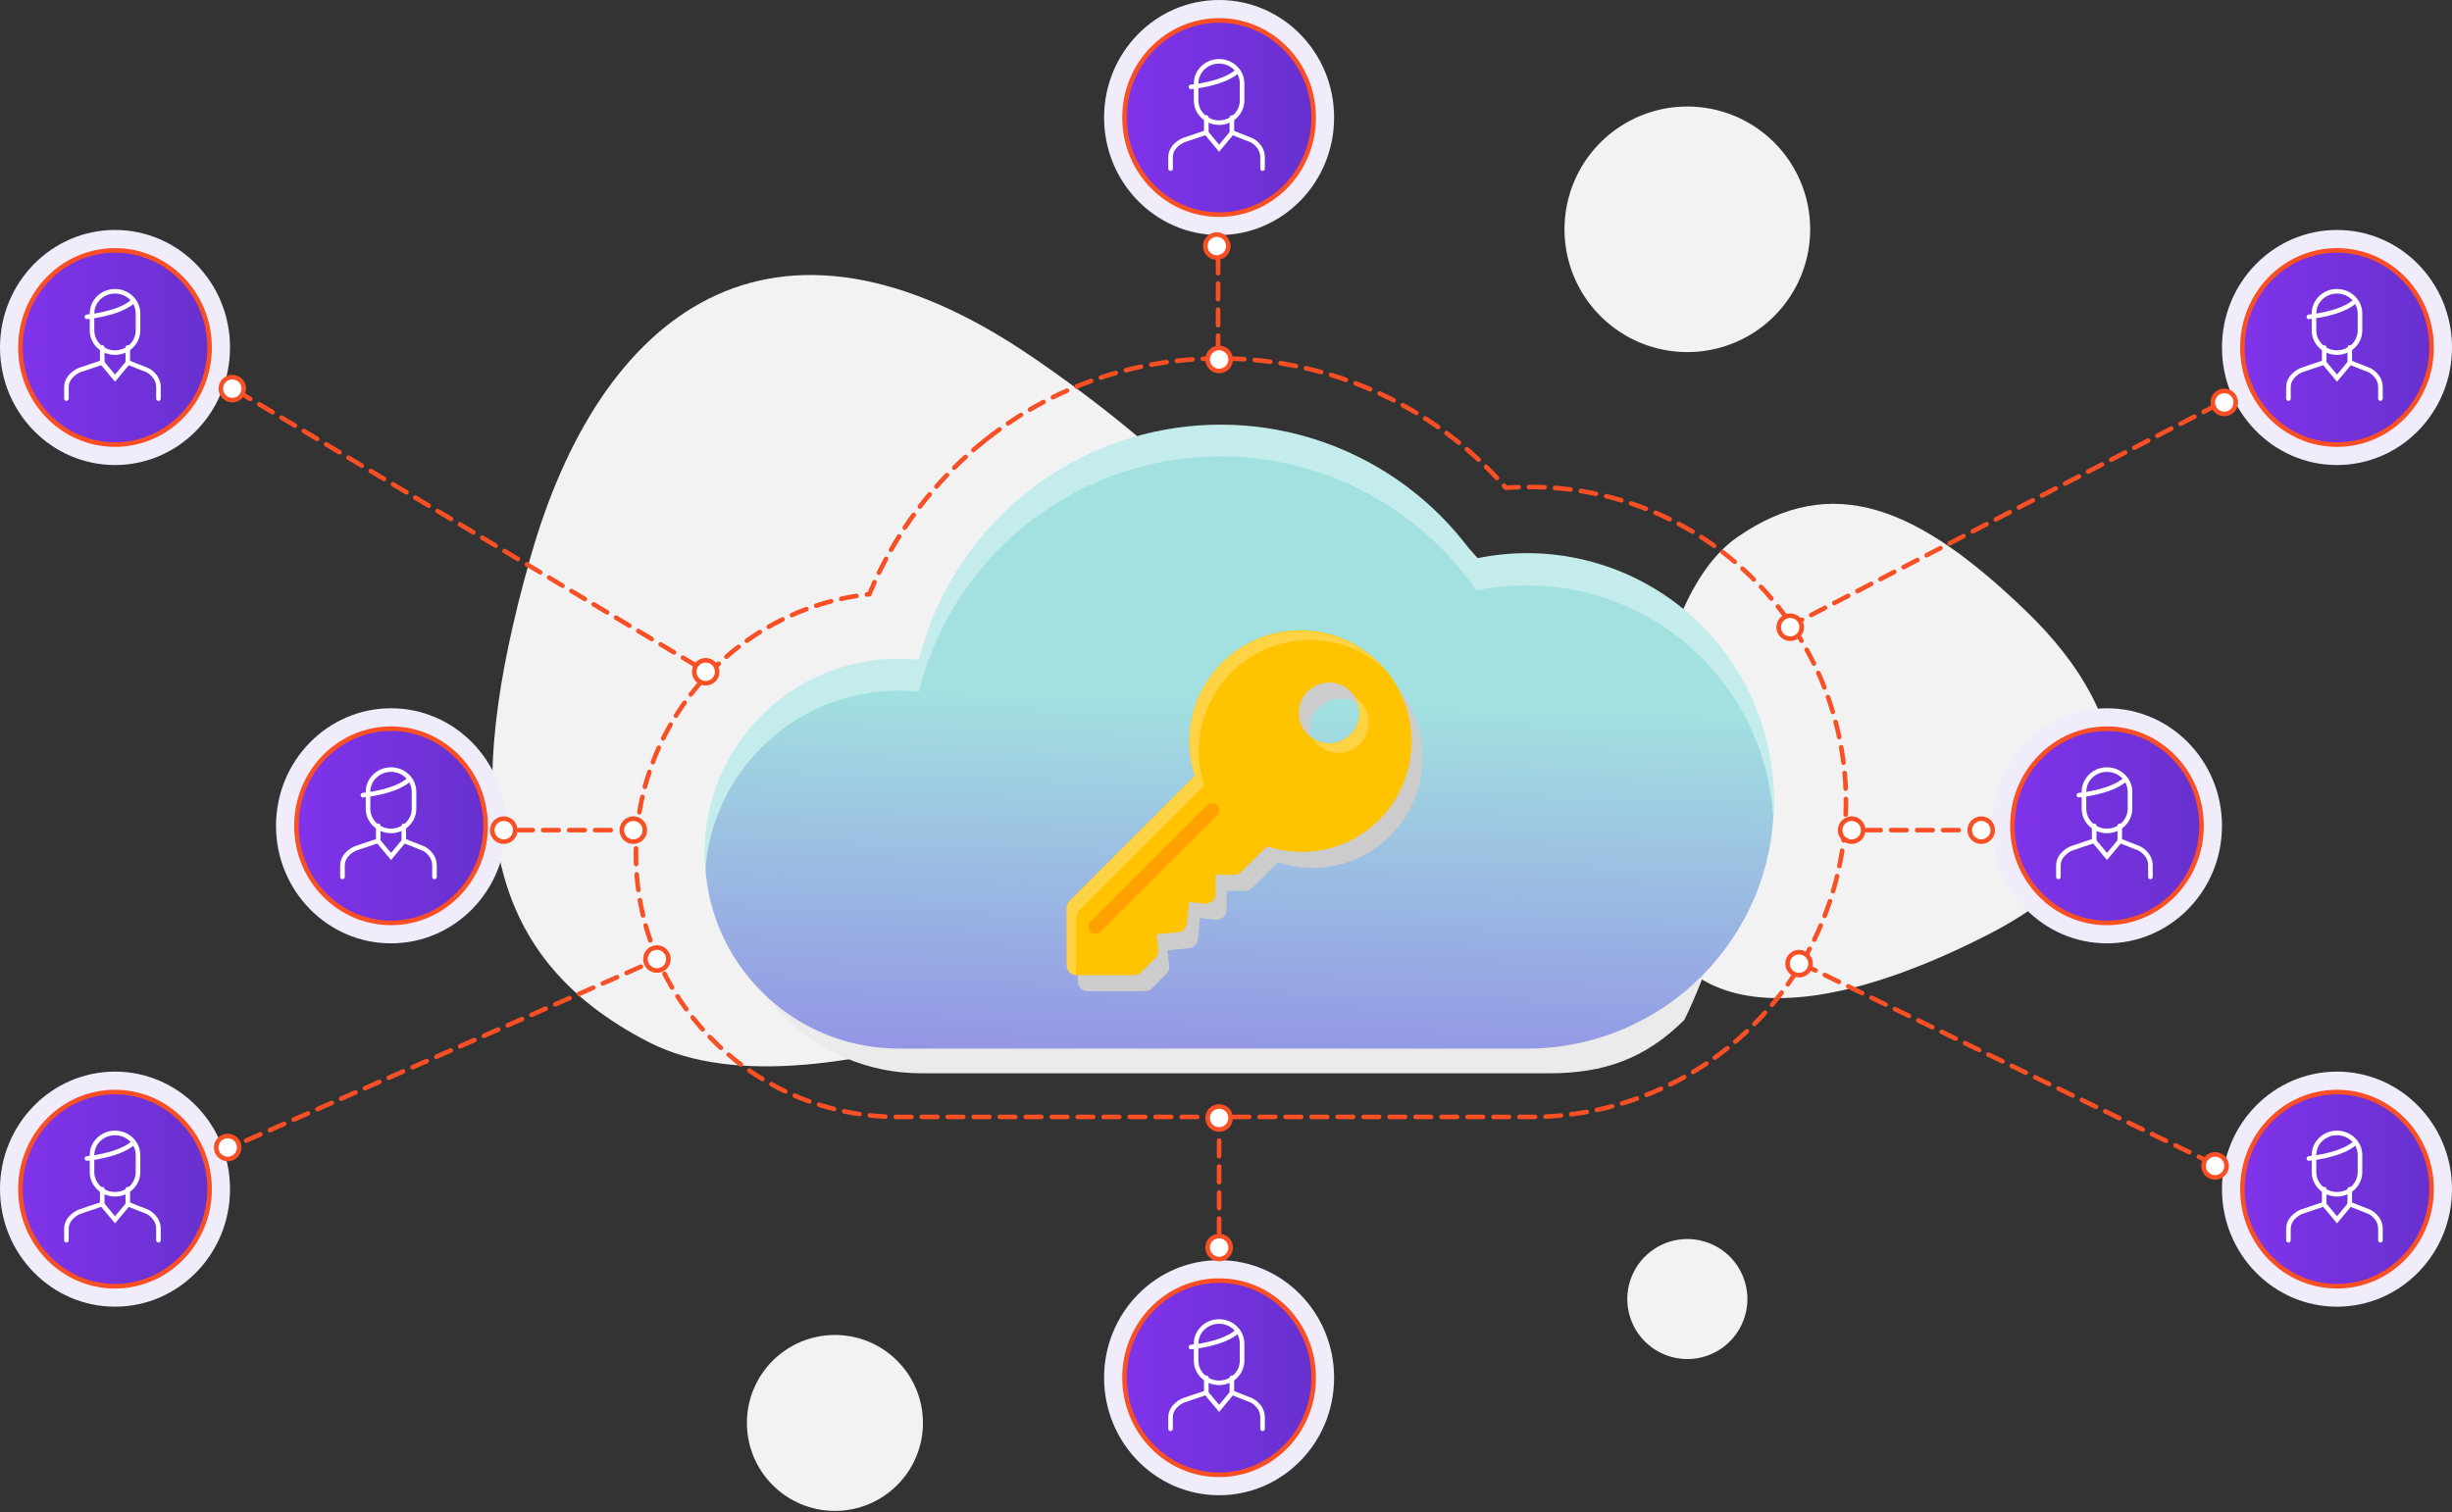 <svg width="535" height="330" viewBox="0 0 535 330" fill="none" xmlns="http://www.w3.org/2000/svg">
<rect x="0" y="0" width="535" height="330" fill="#333333" stroke="none"/>
<path fill-rule="evenodd" clip-rule="evenodd" d="M141.676 227.502C104.165 208.323 100.73 174.806 115.71 121.751C130.69 68.695 167.891 38.553 225.566 78.13C283.242 117.707 320.143 169.285 256.635 206.885C256.635 206.885 179.186 246.681 141.676 227.502Z" fill="#F2F2F2"/>
<path fill-rule="evenodd" clip-rule="evenodd" d="M379.097 117.208C399.82 102.86 418.504 110.578 442.235 133.531C465.962 156.485 471.326 184.62 434.104 203.799C396.882 222.979 359.201 227.801 357.374 183.672C357.374 183.672 358.371 131.555 379.097 117.208Z" fill="#F2F2F2"/>
<path d="M265.775 56.226V76.301" stroke="#F94F24" stroke-linecap="round" stroke-dasharray="3.4 2.27"/>
<path d="M265.995 248.931V269.006" stroke="#F94F24" stroke-linecap="round" stroke-dasharray="3.4 2.27"/>
<path d="M53.701 248.931L144.103 209.092" stroke="#F94F24" stroke-linecap="round" stroke-dasharray="3.4 2.27"/>
<path d="M51.693 85.319L153.74 146.371" stroke="#F94F24" stroke-linecap="round" stroke-dasharray="3.4 2.27"/>
<path d="M482.805 253.949L390.56 209.092" stroke="#F94F24" stroke-linecap="round" stroke-dasharray="3.4 2.27"/>
<path d="M483.809 88.33L390.82 136.476" stroke="#F94F24" stroke-linecap="round" stroke-dasharray="3.4 2.27"/>
<path fill-rule="evenodd" clip-rule="evenodd" d="M378.424 74.799C368.408 78.949 356.878 76.659 349.21 68.996C341.541 61.332 339.246 49.805 343.396 39.791C347.542 29.776 357.319 23.247 368.161 23.247C375.269 23.244 382.087 26.065 387.114 31.089C392.139 36.113 394.963 42.928 394.963 50.034C394.969 60.874 388.439 70.648 378.424 74.799Z" fill="#F2F2F2"/>
<path fill-rule="evenodd" clip-rule="evenodd" d="M373.173 295.612C368.277 297.641 362.643 296.518 358.895 292.773C355.146 289.027 354.026 283.394 356.055 278.498C358.084 273.602 362.86 270.413 368.16 270.413C371.637 270.41 374.969 271.787 377.429 274.244C379.886 276.701 381.266 280.037 381.263 283.51C381.263 288.81 378.072 293.587 373.173 295.612Z" fill="#F2F2F2"/>
<path fill-rule="evenodd" clip-rule="evenodd" d="M182.172 329.747C171.566 329.747 162.968 321.152 162.968 310.549C162.968 299.946 171.566 291.35 182.172 291.35C192.778 291.353 201.374 299.946 201.377 310.549C201.377 321.152 192.781 329.747 182.172 329.747Z" fill="#F2F2F2"/>
<g style="mix-blend-mode:multiply">
<path fill-rule="evenodd" clip-rule="evenodd" d="M376.781 147.848C376.411 147.235 376.38 146.477 376.698 145.836C377.013 145.196 377.638 144.761 378.348 144.683C365.514 130.254 345.936 123.797 327.034 127.76C311.868 105.877 285.304 94.883 259.107 99.648C232.907 104.412 211.916 124.055 205.431 149.874C203.96 149.714 202.478 149.634 200.997 149.635C177.628 149.635 158.684 168.574 158.684 191.937C158.684 215.3 177.628 234.241 200.997 234.241H338.12C349.724 234.241 358.913 231.175 367.521 222.568C372.546 212.173 376.04 201.106 377.898 189.711V189.711C380.064 176.831 383.96 159.759 376.781 147.848Z" fill="#EBEBEB"/>
</g>
<path fill-rule="evenodd" clip-rule="evenodd" d="M322.141 122.368C306.978 100.486 280.414 89.49 254.214 94.253C228.017 99.015 207.025 118.655 200.538 144.473C199.066 144.321 197.585 144.244 196.104 144.243C172.744 144.253 153.808 163.188 153.807 186.543C153.805 209.899 172.738 228.837 196.098 228.849H333.184C362.915 228.849 387.016 204.755 387.016 175.034C387.016 145.314 362.915 121.22 333.184 121.22C329.475 121.223 325.773 121.608 322.141 122.368Z" fill="url(#paint0_linear)"/>
<path fill-rule="evenodd" clip-rule="evenodd" d="M214.991 96.05C203.822 104.914 195.11 116.491 189.684 129.676C159.477 133.029 137.159 159.399 138.853 189.735C140.547 220.071 165.663 243.794 196.055 243.763H333.184C357.946 244.063 380.958 231.028 393.424 209.638C405.891 188.248 405.891 161.809 393.424 140.42C380.958 119.03 357.946 105.995 333.184 106.293C331.648 106.293 330.109 106.343 328.573 106.453C312.848 88.532 290.167 78.248 266.323 78.228V78.228V78.228C247.684 78.16 229.575 84.446 214.991 96.05Z" stroke="#F94F24" stroke-linecap="round" stroke-dasharray="3.4 2.27"/>
<path fill-rule="evenodd" clip-rule="evenodd" d="M200.489 150.953C206.967 125.113 227.974 105.456 254.193 100.698C280.411 95.94 306.99 106.963 322.141 128.878C325.773 128.133 329.475 127.759 333.184 127.76C361.545 127.763 385.036 149.767 386.885 178.06C386.964 176.892 387.016 175.723 387.016 174.535C387.016 158.31 379.697 142.958 367.098 132.742C354.5 122.526 337.964 118.535 322.092 121.881C306.929 100.003 280.368 89.011 254.174 93.773C227.977 98.534 206.989 118.17 200.498 143.984C199.026 143.832 197.545 143.755 196.064 143.754C172.695 143.754 153.749 162.694 153.749 186.057C153.749 187.235 153.809 188.413 153.909 189.571C155.703 167.63 174.032 150.733 196.055 150.723C197.536 150.724 199.014 150.801 200.489 150.953Z" fill="#C4ECEC"/>
<g style="mix-blend-mode:multiply">
<path fill-rule="evenodd" clip-rule="evenodd" d="M273.49 144.627C263.927 150.481 259.628 162.128 263.098 172.788L235.781 200.094C235.365 200.504 235.129 201.066 235.132 201.652V214.122C235.132 215.34 236.12 216.328 237.341 216.328H249.814C250.399 216.325 250.959 216.092 251.372 215.679L254.487 212.564C254.967 212.088 255.197 211.417 255.117 210.747L254.729 207.403L259.371 206.963C260.432 206.87 261.277 206.028 261.369 204.967L261.809 200.324L265.163 200.713C265.787 200.795 266.418 200.598 266.883 200.174C267.351 199.756 267.62 199.156 267.62 198.527V194.423H271.617C272.204 194.42 272.764 194.187 273.184 193.775L278.835 188.193C287.413 191.069 296.88 188.85 303.285 182.462C312.741 172.992 312.747 157.659 303.303 148.177C295.384 140.242 283.052 138.773 273.49 144.627ZM289.858 165.196C287.385 164.173 285.776 161.763 285.776 159.089C285.776 156.416 287.385 154.006 289.858 152.983C292.327 151.96 295.173 152.526 297.061 154.417C299.638 157 299.638 161.179 297.061 163.762C295.173 165.653 292.327 166.219 289.858 165.196Z" fill="#CCCCCC"/>
</g>
<path fill-rule="evenodd" clip-rule="evenodd" d="M271.102 141.123C261.54 146.977 257.24 158.624 260.71 169.284L233.397 196.591C232.984 197.006 232.751 197.565 232.748 198.148V210.628C232.748 211.847 233.733 212.835 234.954 212.835H247.427C248.014 212.838 248.574 212.604 248.984 212.186L252.103 209.071C252.58 208.595 252.813 207.924 252.73 207.254L252.35 203.909L256.983 203.47C258.048 203.381 258.893 202.537 258.982 201.473L259.422 196.83L262.776 197.22C263.4 197.302 264.031 197.105 264.496 196.681C264.964 196.262 265.233 195.663 265.233 195.033V190.93H269.23C269.814 190.929 270.374 190.696 270.787 190.281L276.439 184.71C285.019 187.578 294.484 185.356 300.889 178.969C310.353 169.5 310.366 154.159 300.916 144.674C292.997 136.738 280.665 135.27 271.102 141.123ZM287.47 161.693C285.001 160.67 283.388 158.26 283.388 155.587C283.388 152.913 285.001 150.503 287.47 149.48C289.94 148.457 292.786 149.023 294.677 150.914C295.916 152.152 296.617 153.833 296.617 155.587C296.617 157.34 295.916 159.021 294.677 160.259C292.786 162.15 289.94 162.716 287.47 161.693Z" fill="#FFC300"/>
<path fill-rule="evenodd" clip-rule="evenodd" d="M296.712 153.02C296.372 152.679 295.993 152.378 295.586 152.122C297.25 154.736 296.874 158.155 294.683 160.347C292.492 162.538 289.071 162.912 286.458 161.247C286.718 161.654 287.024 162.033 287.366 162.376C289.949 164.95 294.129 164.95 296.712 162.376C299.288 159.789 299.288 155.607 296.712 153.02Z" fill="#FFD344"/>
<path fill-rule="evenodd" clip-rule="evenodd" d="M234.783 200.265C234.783 199.682 235.012 199.121 235.422 198.708L262.748 171.391C259.37 160.988 263.382 149.613 272.541 143.629C281.699 137.645 293.731 138.535 301.908 145.802C301.586 145.443 301.253 145.11 300.907 144.804C292.988 136.868 280.656 135.4 271.093 141.253C261.531 147.107 257.231 158.754 260.701 169.414L233.397 196.651C232.984 197.065 232.751 197.624 232.748 198.208V210.678C232.748 211.831 233.645 212.786 234.795 212.865C234.795 212.835 234.783 212.785 234.783 212.735V200.265Z" fill="#FFD344"/>
<path fill-rule="evenodd" clip-rule="evenodd" d="M263.327 175.733L237.932 201.122C237.323 201.737 237.323 202.724 237.932 203.339C238.223 203.635 238.623 203.802 239.04 203.802C239.456 203.802 239.854 203.635 240.147 203.339L265.546 177.959C266.158 177.344 266.158 176.348 265.546 175.733C264.93 175.126 263.942 175.126 263.327 175.733Z" fill="#FFA200"/>
<path fill-rule="evenodd" clip-rule="evenodd" d="M265.995 275.028C279.853 275.028 291.088 286.513 291.088 300.681C291.088 314.846 279.853 326.331 265.995 326.331C252.136 326.331 240.901 314.846 240.901 300.681C240.901 286.513 252.136 275.028 265.995 275.028Z" fill="#F1ECFA"/>
<path fill-rule="evenodd" clip-rule="evenodd" d="M265.994 279.489C277.39 279.489 286.627 288.977 286.627 300.681C286.627 312.382 277.39 321.87 265.994 321.87C254.599 321.87 245.362 312.382 245.362 300.681C245.362 288.977 254.599 279.489 265.994 279.489Z" fill="url(#paint1_linear)" stroke="#F94F24" stroke-linecap="round"/>
<path fill-rule="evenodd" clip-rule="evenodd" d="M265.994 301.795V301.795C263.223 301.795 260.976 299.626 260.976 296.948V293.258C260.976 290.582 263.223 288.412 265.994 288.412V288.412C268.766 288.412 271.013 290.582 271.013 293.258V296.948V296.948C271.013 299.626 268.766 301.795 265.994 301.795Z" stroke="white" stroke-linecap="round"/>
<path d="M263.206 300.68V303.938L258.201 305.629C258.201 305.629 255.399 306.758 255.399 309.355V311.832" stroke="white" stroke-linecap="round" stroke-linejoin="round"/>
<path d="M268.783 300.68V303.938L273.07 305.629C273.07 305.629 275.474 306.758 275.474 309.355V311.832" stroke="white" stroke-linecap="round" stroke-linejoin="round"/>
<path d="M259.86 293.988C259.86 293.988 266.647 293.425 269.898 290.642" stroke="white" stroke-linecap="round"/>
<path d="M263.206 304.025L265.998 307.371L268.783 304.025" stroke="white" stroke-linecap="round"/>
<path fill-rule="evenodd" clip-rule="evenodd" d="M25.095 50.188C38.953 50.188 50.188 61.672 50.188 75.84C50.188 90.005 38.953 101.49 25.095 101.49C11.235 101.49 0 90.005 0 75.84C0 61.672 11.235 50.188 25.095 50.188Z" fill="#F1ECFA"/>
<path fill-rule="evenodd" clip-rule="evenodd" d="M25.093 54.648C36.489 54.648 45.727 64.136 45.727 75.84C45.727 87.542 36.489 97.029 25.093 97.029C13.698 97.029 4.461 87.542 4.461 75.84C4.461 64.136 13.698 54.648 25.093 54.648Z" fill="url(#paint2_linear)" stroke="#F94F24" stroke-linecap="round"/>
<path fill-rule="evenodd" clip-rule="evenodd" d="M25.094 76.954V76.954C22.322 76.954 20.075 74.785 20.075 72.107V68.418C20.075 65.742 22.322 63.571 25.094 63.571V63.571C27.866 63.571 30.113 65.742 30.113 68.418V72.107V72.107C30.113 74.785 27.866 76.954 25.094 76.954Z" stroke="white" stroke-linecap="round"/>
<path d="M22.306 75.839V79.098L17.3 80.789C17.3 80.789 14.499 81.918 14.499 84.515V86.992" stroke="white" stroke-linecap="round" stroke-linejoin="round"/>
<path d="M27.882 75.839V79.098L32.17 80.789C32.17 80.789 34.574 81.918 34.574 84.515V86.992" stroke="white" stroke-linecap="round" stroke-linejoin="round"/>
<path d="M18.96 69.148C18.96 69.148 25.746 68.585 28.997 65.802" stroke="white" stroke-linecap="round"/>
<path d="M22.306 79.185L25.098 82.531L27.882 79.185" stroke="white" stroke-linecap="round"/>
<path fill-rule="evenodd" clip-rule="evenodd" d="M25.095 233.875C38.953 233.875 50.188 245.36 50.188 259.527C50.188 273.692 38.953 285.177 25.095 285.177C11.235 285.177 0 273.692 0 259.527C0 245.36 11.235 233.875 25.095 233.875Z" fill="#F1ECFA"/>
<path fill-rule="evenodd" clip-rule="evenodd" d="M25.093 238.335C36.489 238.335 45.727 247.823 45.727 259.527C45.727 271.229 36.489 280.716 25.093 280.716C13.698 280.716 4.461 271.229 4.461 259.527C4.461 247.823 13.698 238.335 25.093 238.335Z" fill="url(#paint3_linear)" stroke="#F94F24" stroke-linecap="round"/>
<path fill-rule="evenodd" clip-rule="evenodd" d="M25.094 260.642V260.642C22.322 260.642 20.075 258.473 20.075 255.795V252.105C20.075 249.429 22.322 247.258 25.094 247.258V247.258C27.866 247.258 30.113 249.429 30.113 252.105V255.795V255.795C30.113 258.473 27.866 260.642 25.094 260.642Z" stroke="white" stroke-linecap="round"/>
<path d="M22.306 259.526V262.784L17.3 264.475C17.3 264.475 14.499 265.604 14.499 268.201V270.679" stroke="white" stroke-linecap="round" stroke-linejoin="round"/>
<path d="M27.882 259.526V262.784L32.17 264.475C32.17 264.475 34.574 265.604 34.574 268.201V270.679" stroke="white" stroke-linecap="round" stroke-linejoin="round"/>
<path d="M18.96 252.835C18.96 252.835 25.746 252.272 28.997 249.489" stroke="white" stroke-linecap="round"/>
<path d="M22.306 262.872L25.098 266.217L27.882 262.872" stroke="white" stroke-linecap="round"/>
<path fill-rule="evenodd" clip-rule="evenodd" d="M85.32 154.578C99.178 154.578 110.413 166.063 110.413 180.23C110.413 194.395 99.178 205.881 85.32 205.881C71.46 205.881 60.225 194.395 60.225 180.23C60.225 166.063 71.46 154.578 85.32 154.578Z" fill="#F1ECFA"/>
<path fill-rule="evenodd" clip-rule="evenodd" d="M85.318 159.039C96.715 159.039 105.952 168.526 105.952 180.23C105.952 191.932 96.715 201.419 85.318 201.419C73.924 201.419 64.686 191.932 64.686 180.23C64.686 168.526 73.924 159.039 85.318 159.039Z" fill="url(#paint4_linear)" stroke="#F94F24" stroke-linecap="round"/>
<path fill-rule="evenodd" clip-rule="evenodd" d="M85.319 181.344V181.344C82.547 181.344 80.3 179.175 80.3 176.498V172.808C80.3 170.132 82.547 167.961 85.319 167.961V167.961C88.091 167.961 90.338 170.132 90.338 172.808V176.498V176.498C90.338 179.175 88.091 181.344 85.319 181.344Z" stroke="white" stroke-linecap="round"/>
<path d="M82.531 180.229V183.487L77.525 185.178C77.525 185.178 74.724 186.307 74.724 188.904V191.382" stroke="white" stroke-linecap="round" stroke-linejoin="round"/>
<path d="M88.107 180.229V183.487L92.395 185.178C92.395 185.178 94.799 186.307 94.799 188.904V191.382" stroke="white" stroke-linecap="round" stroke-linejoin="round"/>
<path d="M79.185 173.538C79.185 173.538 85.971 172.975 89.223 170.192" stroke="white" stroke-linecap="round"/>
<path d="M82.531 183.575L85.323 186.921L88.107 183.575" stroke="white" stroke-linecap="round"/>
<path fill-rule="evenodd" clip-rule="evenodd" d="M459.72 154.578C473.578 154.578 484.813 166.063 484.813 180.23C484.813 194.395 473.578 205.881 459.72 205.881C445.86 205.881 434.625 194.395 434.625 180.23C434.625 166.063 445.86 154.578 459.72 154.578Z" fill="#F1ECFA"/>
<path fill-rule="evenodd" clip-rule="evenodd" d="M459.718 159.039C471.114 159.039 480.351 168.526 480.351 180.23C480.351 191.932 471.114 201.419 459.718 201.419C448.323 201.419 439.086 191.932 439.086 180.23C439.086 168.526 448.323 159.039 459.718 159.039Z" fill="url(#paint5_linear)" stroke="#F94F24" stroke-linecap="round"/>
<path fill-rule="evenodd" clip-rule="evenodd" d="M459.719 181.344V181.344C456.947 181.344 454.7 179.175 454.7 176.498V172.808C454.7 170.132 456.947 167.961 459.719 167.961V167.961C462.49 167.961 464.737 170.132 464.737 172.808V176.498V176.498C464.737 179.175 462.49 181.344 459.719 181.344Z" stroke="white" stroke-linecap="round"/>
<path d="M456.93 180.229V183.487L451.925 185.178C451.925 185.178 449.124 186.307 449.124 188.904V191.382" stroke="white" stroke-linecap="round" stroke-linejoin="round"/>
<path d="M462.507 180.229V183.487L466.795 185.178C466.795 185.178 469.199 186.307 469.199 188.904V191.382" stroke="white" stroke-linecap="round" stroke-linejoin="round"/>
<path d="M453.585 173.538C453.585 173.538 460.371 172.975 463.622 170.192" stroke="white" stroke-linecap="round"/>
<path d="M456.931 183.575L459.723 186.921L462.507 183.575" stroke="white" stroke-linecap="round"/>
<path fill-rule="evenodd" clip-rule="evenodd" d="M509.907 50.188C523.765 50.188 535 61.672 535 75.84C535 90.005 523.765 101.49 509.907 101.49C496.047 101.49 484.812 90.005 484.812 75.84C484.812 61.672 496.047 50.188 509.907 50.188Z" fill="#F1ECFA"/>
<path fill-rule="evenodd" clip-rule="evenodd" d="M509.905 54.648C521.302 54.648 530.539 64.136 530.539 75.84C530.539 87.542 521.302 97.029 509.905 97.029C498.511 97.029 489.273 87.542 489.273 75.84C489.273 64.136 498.511 54.648 509.905 54.648Z" fill="url(#paint6_linear)" stroke="#F94F24" stroke-linecap="round"/>
<path fill-rule="evenodd" clip-rule="evenodd" d="M509.906 76.954V76.954C507.134 76.954 504.887 74.785 504.887 72.107V68.418C504.887 65.742 507.134 63.571 509.906 63.571V63.571C512.678 63.571 514.925 65.742 514.925 68.418V72.107V72.107C514.925 74.785 512.678 76.954 509.906 76.954Z" stroke="white" stroke-linecap="round"/>
<path d="M507.118 75.839V79.098L502.112 80.789C502.112 80.789 499.311 81.918 499.311 84.515V86.992" stroke="white" stroke-linecap="round" stroke-linejoin="round"/>
<path d="M512.694 75.839V79.098L516.982 80.789C516.982 80.789 519.386 81.918 519.386 84.515V86.992" stroke="white" stroke-linecap="round" stroke-linejoin="round"/>
<path d="M503.772 69.148C503.772 69.148 510.558 68.585 513.81 65.802" stroke="white" stroke-linecap="round"/>
<path d="M507.118 79.185L509.91 82.531L512.694 79.185" stroke="white" stroke-linecap="round"/>
<path fill-rule="evenodd" clip-rule="evenodd" d="M509.907 233.875C523.765 233.875 535 245.36 535 259.527C535 273.692 523.765 285.177 509.907 285.177C496.047 285.177 484.812 273.692 484.812 259.527C484.812 245.36 496.047 233.875 509.907 233.875Z" fill="#F1ECFA"/>
<path fill-rule="evenodd" clip-rule="evenodd" d="M509.905 238.335C521.302 238.335 530.539 247.823 530.539 259.527C530.539 271.229 521.302 280.716 509.905 280.716C498.511 280.716 489.273 271.229 489.273 259.527C489.273 247.823 498.511 238.335 509.905 238.335Z" fill="url(#paint7_linear)" stroke="#F94F24" stroke-linecap="round"/>
<path fill-rule="evenodd" clip-rule="evenodd" d="M509.906 260.642V260.642C507.134 260.642 504.887 258.473 504.887 255.795V252.105C504.887 249.429 507.134 247.258 509.906 247.258V247.258C512.678 247.258 514.925 249.429 514.925 252.105V255.795V255.795C514.925 258.473 512.678 260.642 509.906 260.642Z" stroke="white" stroke-linecap="round"/>
<path d="M507.118 259.526V262.784L502.112 264.475C502.112 264.475 499.311 265.604 499.311 268.201V270.679" stroke="white" stroke-linecap="round" stroke-linejoin="round"/>
<path d="M512.694 259.526V262.784L516.982 264.475C516.982 264.475 519.386 265.604 519.386 268.201V270.679" stroke="white" stroke-linecap="round" stroke-linejoin="round"/>
<path d="M503.772 252.835C503.772 252.835 510.558 252.272 513.81 249.489" stroke="white" stroke-linecap="round"/>
<path d="M507.118 262.872L509.91 266.217L512.694 262.872" stroke="white" stroke-linecap="round"/>
<path fill-rule="evenodd" clip-rule="evenodd" d="M265.995 0C279.853 0 291.088 11.485 291.088 25.652C291.088 39.818 279.853 51.303 265.995 51.303C252.136 51.303 240.901 39.818 240.901 25.652C240.901 11.485 252.136 0 265.995 0Z" fill="#F1ECFA"/>
<path fill-rule="evenodd" clip-rule="evenodd" d="M265.994 4.461C277.39 4.461 286.627 13.948 286.627 25.652C286.627 37.354 277.39 46.842 265.994 46.842C254.599 46.842 245.362 37.354 245.362 25.652C245.362 13.948 254.599 4.461 265.994 4.461Z" fill="url(#paint8_linear)" stroke="#F94F24" stroke-linecap="round"/>
<path fill-rule="evenodd" clip-rule="evenodd" d="M265.994 26.767V26.767C263.223 26.767 260.976 24.598 260.976 21.92V18.23C260.976 15.554 263.223 13.383 265.994 13.383V13.383C268.766 13.383 271.013 15.554 271.013 18.23V21.92V21.92C271.013 24.598 268.766 26.767 265.994 26.767Z" stroke="white" stroke-linecap="round"/>
<path d="M263.206 25.652V28.91L258.201 30.601C258.201 30.601 255.399 31.73 255.399 34.327V36.804" stroke="white" stroke-linecap="round" stroke-linejoin="round"/>
<path d="M268.783 25.652V28.91L273.07 30.601C273.07 30.601 275.474 31.73 275.474 34.327V36.804" stroke="white" stroke-linecap="round" stroke-linejoin="round"/>
<path d="M259.86 18.96C259.86 18.96 266.647 18.397 269.898 15.614" stroke="white" stroke-linecap="round"/>
<path d="M263.206 28.998L265.998 32.343L268.783 28.998" stroke="white" stroke-linecap="round"/>
<path fill-rule="evenodd" clip-rule="evenodd" d="M267.812 54.661C268.199 53.724 267.984 52.644 267.268 51.926C266.549 51.209 265.47 50.994 264.533 51.383C263.594 51.771 262.983 52.686 262.983 53.701C262.982 54.367 263.246 55.006 263.717 55.477C264.187 55.947 264.827 56.212 265.493 56.21C266.507 56.21 267.423 55.599 267.812 54.661Z" fill="white" stroke="#F94F24" stroke-linecap="round"/>
<path fill-rule="evenodd" clip-rule="evenodd" d="M268.32 79.407C268.709 78.469 268.493 77.389 267.775 76.672C267.055 75.954 265.976 75.741 265.038 76.131C264.101 76.521 263.491 77.437 263.493 78.453C263.493 79.118 263.757 79.755 264.228 80.225C264.698 80.695 265.336 80.958 266.002 80.957C267.018 80.957 267.932 80.345 268.32 79.407Z" fill="white" stroke="#F94F24" stroke-linecap="round"/>
<path fill-rule="evenodd" clip-rule="evenodd" d="M53.199 84.817C53.199 83.431 52.075 82.308 50.69 82.308C49.304 82.308 48.18 83.431 48.18 84.817C48.179 85.483 48.443 86.122 48.914 86.593C49.385 87.064 50.024 87.328 50.69 87.326C52.075 87.326 53.199 86.203 53.199 84.817Z" fill="white" stroke="#F94F24" stroke-linecap="round"/>
<path fill-rule="evenodd" clip-rule="evenodd" d="M156.487 146.606C156.485 145.221 155.361 144.099 153.976 144.1C152.591 144.1 151.468 145.224 151.468 146.609C151.468 147.275 151.733 147.914 152.205 148.385C152.676 148.856 153.316 149.12 153.982 149.118C155.367 149.116 156.489 147.991 156.487 146.606Z" fill="white" stroke="#F94F24" stroke-linecap="round"/>
<path fill-rule="evenodd" clip-rule="evenodd" d="M392.921 137.842C393.31 136.904 393.095 135.824 392.377 135.106C391.659 134.387 390.578 134.173 389.641 134.563C388.703 134.952 388.092 135.869 388.094 136.885C388.094 138.268 389.215 139.389 390.599 139.389C391.614 139.391 392.531 138.781 392.921 137.842Z" fill="white" stroke="#F94F24" stroke-linecap="round"/>
<path fill-rule="evenodd" clip-rule="evenodd" d="M145.654 210.272C146.043 209.334 145.829 208.253 145.111 207.535C144.392 206.817 143.312 206.602 142.374 206.992C141.436 207.381 140.825 208.298 140.827 209.314C140.827 210.697 141.948 211.819 143.332 211.819C144.347 211.82 145.264 211.21 145.654 210.272Z" fill="white" stroke="#F94F24" stroke-linecap="round"/>
<path fill-rule="evenodd" clip-rule="evenodd" d="M394.856 211.272C395.244 210.334 395.029 209.254 394.309 208.537C393.591 207.819 392.51 207.606 391.573 207.996C390.636 208.386 390.025 209.302 390.028 210.317C390.028 210.982 390.292 211.62 390.762 212.09C391.233 212.56 391.872 212.823 392.536 212.822C393.552 212.822 394.467 212.21 394.856 211.272Z" fill="white" stroke="#F94F24" stroke-linecap="round"/>
<path fill-rule="evenodd" clip-rule="evenodd" d="M52.004 251.396C52.393 250.459 52.178 249.379 51.46 248.662C50.742 247.944 49.663 247.729 48.726 248.118C47.788 248.506 47.176 249.421 47.176 250.435C47.176 251.821 48.3 252.946 49.686 252.946C50.701 252.946 51.616 252.333 52.004 251.396Z" fill="white" stroke="#F94F24" stroke-linecap="round"/>
<path fill-rule="evenodd" clip-rule="evenodd" d="M487.632 88.788C488.021 87.851 487.806 86.772 487.088 86.054C486.372 85.336 485.293 85.121 484.354 85.51C483.417 85.898 482.805 86.813 482.805 87.828C482.805 88.494 483.069 89.133 483.539 89.604C484.01 90.075 484.649 90.339 485.314 90.338C486.33 90.338 487.245 89.726 487.632 88.788Z" fill="white" stroke="#F94F24" stroke-linecap="round"/>
<path fill-rule="evenodd" clip-rule="evenodd" d="M485.625 255.411C486.014 254.474 485.799 253.394 485.081 252.677C484.364 251.959 483.285 251.744 482.347 252.133C481.409 252.521 480.797 253.436 480.797 254.45C480.797 255.836 481.922 256.961 483.307 256.961C484.322 256.961 485.238 256.348 485.625 255.411Z" fill="white" stroke="#F94F24" stroke-linecap="round"/>
<path fill-rule="evenodd" clip-rule="evenodd" d="M268.321 273.23C268.708 272.293 268.494 271.213 267.777 270.497C267.059 269.778 265.979 269.564 265.042 269.953C264.103 270.341 263.493 271.256 263.493 272.271C263.491 272.936 263.755 273.576 264.227 274.046C264.697 274.517 265.337 274.781 266.003 274.78C267.017 274.78 267.932 274.169 268.321 273.23Z" fill="white" stroke="#F94F24" stroke-linecap="round"/>
<path fill-rule="evenodd" clip-rule="evenodd" d="M268.321 244.954C268.708 244.017 268.494 242.937 267.777 242.22C267.059 241.502 265.979 241.287 265.042 241.676C264.103 242.064 263.493 242.979 263.493 243.993C263.493 245.379 264.616 246.504 266.003 246.504C267.017 246.504 267.932 245.891 268.321 244.954Z" fill="white" stroke="#F94F24" stroke-linecap="round"/>
<path d="M133.251 181.169L113.176 181.169" stroke="#F94F24" stroke-linecap="round" stroke-dasharray="3.4 2.27"/>
<path d="M427.351 181.169L407.276 181.169" stroke="#F94F24" stroke-linecap="round" stroke-dasharray="3.4 2.27"/>
<path fill-rule="evenodd" clip-rule="evenodd" d="M108.951 183.496C109.889 183.884 110.968 183.669 111.685 182.952C112.403 182.234 112.618 181.155 112.229 180.217C111.84 179.279 110.926 178.668 109.91 178.668C109.246 178.667 108.606 178.931 108.136 179.402C107.664 179.872 107.4 180.512 107.402 181.178C107.402 182.192 108.013 183.108 108.951 183.496Z" fill="white" stroke="#F94F24" stroke-linecap="round"/>
<path fill-rule="evenodd" clip-rule="evenodd" d="M403.051 183.496C403.988 183.884 405.068 183.669 405.784 182.952C406.503 182.234 406.717 181.155 406.328 180.217C405.94 179.279 405.025 178.668 404.01 178.668C403.345 178.667 402.705 178.931 402.235 179.402C401.764 179.872 401.5 180.512 401.501 181.178C401.501 182.192 402.112 183.108 403.051 183.496Z" fill="white" stroke="#F94F24" stroke-linecap="round"/>
<path fill-rule="evenodd" clip-rule="evenodd" d="M137.228 183.496C138.165 183.884 139.245 183.669 139.962 182.952C140.68 182.234 140.895 181.155 140.506 180.217C140.118 179.279 139.203 178.668 138.188 178.668C136.803 178.668 135.678 179.791 135.678 181.178C135.678 182.192 136.291 183.108 137.228 183.496Z" fill="white" stroke="#F94F24" stroke-linecap="round"/>
<path fill-rule="evenodd" clip-rule="evenodd" d="M431.327 183.496C432.265 183.884 433.344 183.669 434.061 182.952C434.779 182.234 434.994 181.155 434.605 180.217C434.218 179.279 433.302 178.668 432.288 178.668C430.902 178.668 429.778 179.791 429.778 181.178C429.778 182.192 430.39 183.108 431.327 183.496Z" fill="white" stroke="#F94F24" stroke-linecap="round"/>
<defs>
<linearGradient id="paint0_linear" x1="696.848" y1="348.118" x2="702.618" y2="166.064" gradientUnits="userSpaceOnUse">
<stop stop-color="#8033EB"/>
<stop offset="1" stop-color="#A2E1E0"/>
</linearGradient>
<linearGradient id="paint1_linear" x1="245.367" y1="364.241" x2="286.627" y2="364.241" gradientUnits="userSpaceOnUse">
<stop stop-color="#8033EB"/>
<stop offset="1" stop-color="#6731CE"/>
</linearGradient>
<linearGradient id="paint2_linear" x1="4.467" y1="139.401" x2="45.727" y2="139.401" gradientUnits="userSpaceOnUse">
<stop stop-color="#8033EB"/>
<stop offset="1" stop-color="#6731CE"/>
</linearGradient>
<linearGradient id="paint3_linear" x1="4.467" y1="323.088" x2="45.727" y2="323.088" gradientUnits="userSpaceOnUse">
<stop stop-color="#8033EB"/>
<stop offset="1" stop-color="#6731CE"/>
</linearGradient>
<linearGradient id="paint4_linear" x1="64.692" y1="243.791" x2="105.952" y2="243.791" gradientUnits="userSpaceOnUse">
<stop stop-color="#8033EB"/>
<stop offset="1" stop-color="#6731CE"/>
</linearGradient>
<linearGradient id="paint5_linear" x1="439.091" y1="243.791" x2="480.351" y2="243.791" gradientUnits="userSpaceOnUse">
<stop stop-color="#8033EB"/>
<stop offset="1" stop-color="#6731CE"/>
</linearGradient>
<linearGradient id="paint6_linear" x1="489.279" y1="139.401" x2="530.539" y2="139.401" gradientUnits="userSpaceOnUse">
<stop stop-color="#8033EB"/>
<stop offset="1" stop-color="#6731CE"/>
</linearGradient>
<linearGradient id="paint7_linear" x1="489.279" y1="323.088" x2="530.539" y2="323.088" gradientUnits="userSpaceOnUse">
<stop stop-color="#8033EB"/>
<stop offset="1" stop-color="#6731CE"/>
</linearGradient>
<linearGradient id="paint8_linear" x1="245.367" y1="89.213" x2="286.627" y2="89.213" gradientUnits="userSpaceOnUse">
<stop stop-color="#8033EB"/>
<stop offset="1" stop-color="#6731CE"/>
</linearGradient>
</defs>
</svg>
